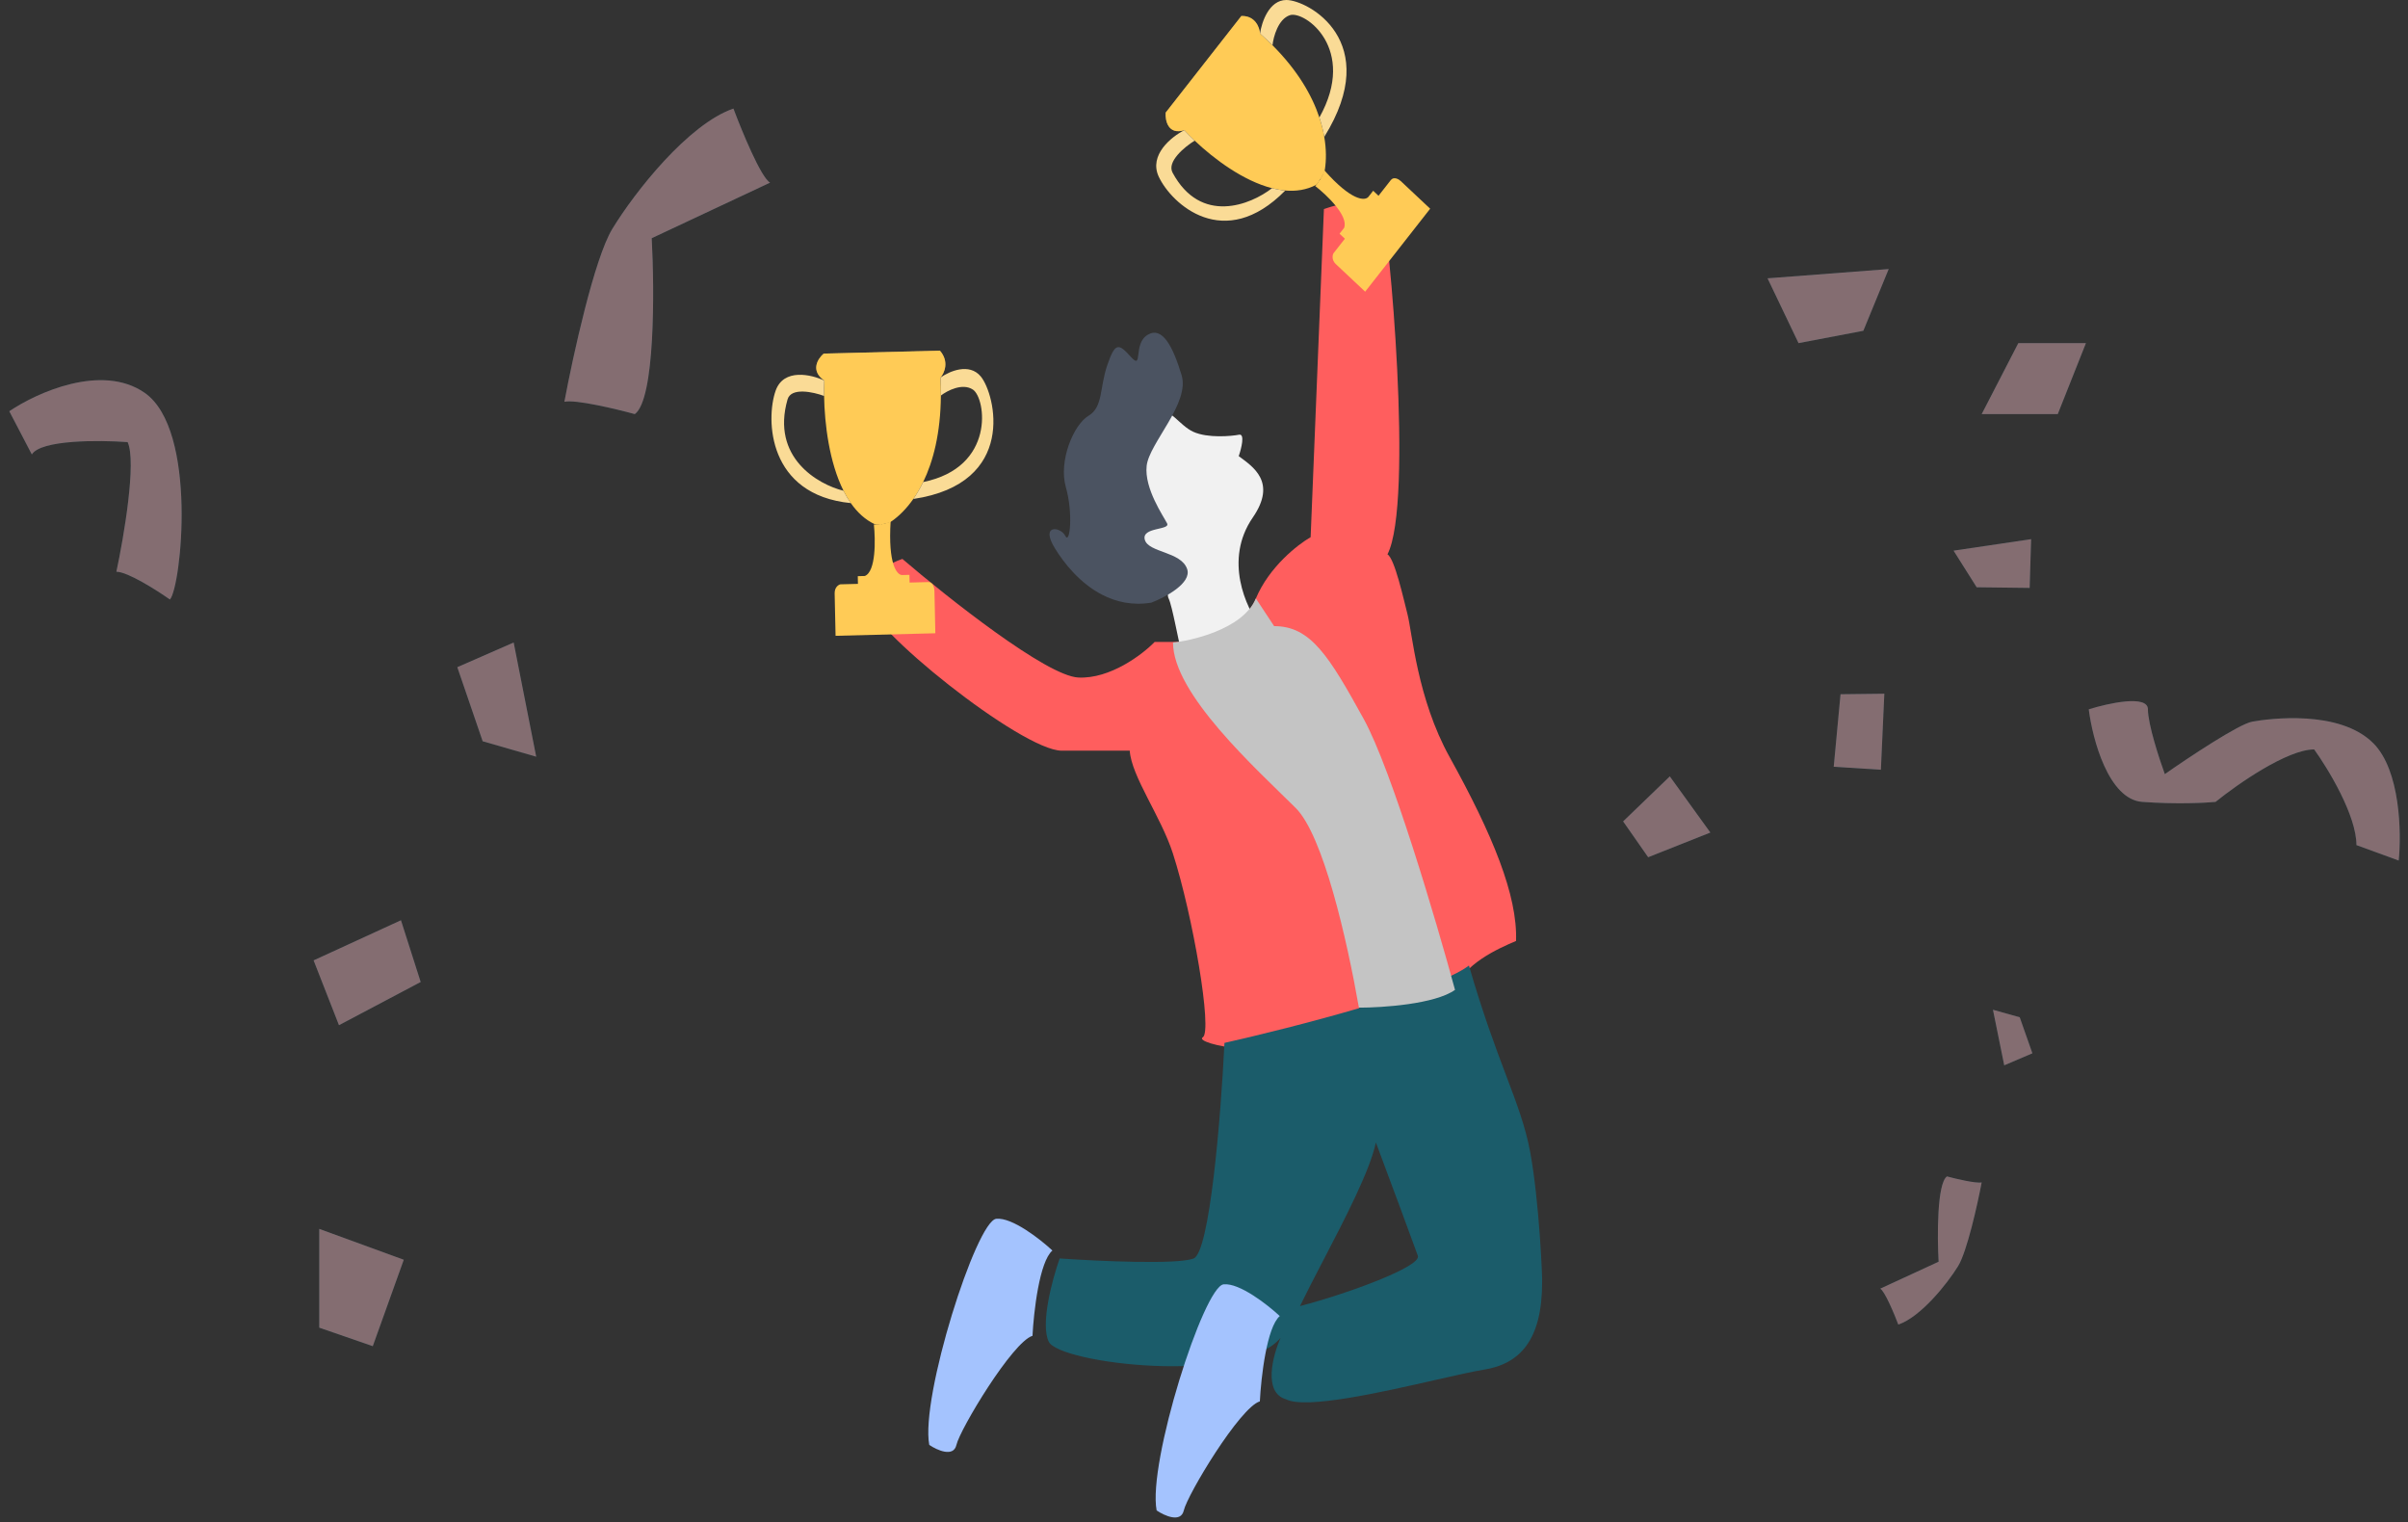 <svg width="250" height="158" viewBox="0 0 250 158" fill="none" xmlns="http://www.w3.org/2000/svg">
<rect x="0" y="0" width="250" height="158" fill="#333333" stroke="none"/>
<path d="M123.839 66.641C125.446 66.504 129.007 65.409 130.386 62.126C131.764 58.843 134.751 56.517 136.071 55.764L137.45 21.698C139.23 21.082 142.929 20.22 143.481 21.698C144.169 23.545 146.804 52.213 144.047 57.549C144.794 57.959 145.739 62.273 146.115 63.715C146.632 65.696 147.115 72.479 150.504 78.597C154.952 86.625 157.568 92.962 157.396 97.682C155.443 98.503 151.889 100.132 151.061 102.759C148.994 104.237 143.548 104.606 141.084 104.606C141.282 105.741 141.451 106.782 141.585 107.685C132.109 110.352 123.839 108.3 124.872 107.685C125.906 107.069 123.839 95.016 121.771 88.599C120.532 84.756 117.463 80.596 117.291 77.928H110.227C106.092 77.928 89.896 64.999 89.896 62.126C89.896 59.828 92.423 58.432 93.686 58.022C98.396 62.057 108.642 70.17 111.95 70.334C115.258 70.499 118.612 67.94 119.875 66.641H123.839Z" fill="#FF5E5E"/>
<path fill-rule="evenodd" clip-rule="evenodd" d="M76.147 11.271C77.024 13.62 79.013 18.448 79.95 18.96L67.663 24.727C67.956 30.174 68.014 41.451 65.908 42.989C63.958 42.456 59.765 41.451 58.595 41.708C59.472 37.009 61.696 26.842 63.568 23.766C65.908 19.921 71.466 12.873 76.147 11.271ZM205.74 42.989L209.543 35.62H216.563L213.638 42.989H205.74ZM47.478 69.261L50.111 76.951L55.669 78.552L53.329 66.698L47.478 69.261ZM127.124 108.264C134.144 106.686 149.048 102.869 152.508 100.233C153.956 105.259 155.284 108.776 156.374 111.661C157.502 114.648 158.374 116.958 158.859 119.564C159.812 124.688 160.152 132.871 160.104 133.111C160.104 139.106 157.813 141.601 154.012 142.195C152.951 142.361 151.185 142.764 149.113 143.235C143.475 144.519 135.58 146.317 133.517 145.262C131.111 144.573 132.138 140.719 132.953 138.879C128.817 143.821 110.015 141.556 108.887 139.291C107.984 137.478 109.262 132.769 110.015 130.641C113.963 130.916 122.274 131.3 123.928 130.641C125.583 129.983 126.749 116.089 127.124 108.264ZM147.016 129.858C146.354 128.05 144.94 124.185 142.845 118.601C142.232 121.522 139.641 126.503 137.331 130.943C136.463 132.612 135.634 134.205 134.965 135.584C139.919 134.3 147.605 131.468 147.201 130.365L147.016 129.858ZM32.559 99.698L35.192 106.426L43.675 101.941L41.628 95.533L32.559 99.698ZM222.414 83.246C218.904 82.99 217.246 76.731 216.856 73.635C218.904 72.994 222.999 72.097 222.999 73.635C222.999 75.172 224.169 78.761 224.754 80.363C227.192 78.654 232.419 75.172 233.823 74.916C235.578 74.596 242.891 73.635 246.402 77.159C249.21 79.978 249.327 86.45 249.035 89.334L244.647 87.732C244.647 84.656 241.721 79.829 240.259 77.799C237.45 77.799 232.263 81.431 230.02 83.246C228.948 83.353 225.924 83.502 222.414 83.246ZM209.689 105.604L211.005 109.344L208.08 110.591L206.91 104.824L209.689 105.604ZM197.083 137.504C196.651 136.365 195.67 134.025 195.208 133.776L201.267 130.98C201.123 128.339 201.094 122.871 202.133 122.125C203.094 122.384 205.163 122.871 205.74 122.747C205.307 125.025 204.21 129.954 203.287 131.446C202.133 133.31 199.392 136.727 197.083 137.504ZM0.965 42.692L3.306 47.177C4.242 45.639 10.326 45.682 13.252 45.896C14.188 47.946 12.861 55.721 12.082 59.352C13.252 59.352 16.275 61.275 17.64 62.236C18.81 60.954 20.565 44.614 15.007 40.77C10.56 37.694 3.793 40.77 0.965 42.692ZM183.507 28.892L186.725 35.62L193.453 34.339L196.086 27.931L183.507 28.892ZM33.144 137.824V127.572L41.92 130.776L38.702 139.747L33.144 137.824ZM210.72 61.032L205.218 60.964L202.821 57.164L210.872 55.971L210.72 61.032ZM190.379 79.598L195.274 79.907L195.632 72.015L191.085 72.068L190.379 79.598ZM177.571 86.428L171.113 88.989L168.514 85.269L173.361 80.597L177.571 86.428Z" fill="#1B5C6A"/>
<path d="M103.434 126.523C105.088 126.358 108.009 128.651 109.262 129.818C107.909 130.971 107.32 136.201 107.194 138.673C105.126 139.291 99.673 148.351 99.297 149.999C98.997 151.317 97.292 150.548 96.477 149.999C95.537 145.056 101.366 126.729 103.434 126.523Z" fill="#A4C3FE"/>
<path d="M127.039 133.327C128.694 133.162 131.614 135.455 132.867 136.622C131.514 137.774 130.924 143.005 130.799 145.477C128.731 146.094 123.278 155.155 122.902 156.802C122.601 158.12 120.896 157.352 120.082 156.802C119.142 151.86 124.971 133.532 127.039 133.327Z" fill="#A4C3FE"/>
<path d="M130.788 64.944C129.204 71.437 124.696 70.007 122.66 67.659C122.362 66.682 121.71 62.892 121.322 62.117C120.837 61.148 122.801 57.181 120.325 57.407C117.849 57.632 117.365 55.356 118.814 54.802C120.263 54.248 120.221 53.014 118.709 51.715C117.196 50.418 119.219 43.534 120.325 42.871C121.431 42.207 122.4 44.146 123.891 44.826C125.382 45.507 127.858 45.282 128.643 45.126C129.271 45.001 128.88 46.559 128.606 47.353C130.066 48.436 132.606 50.038 130.066 53.722C127.019 58.142 129.41 63.145 130.788 64.944Z" fill="#F1F1F1"/>
<path d="M123.25 59.071C123.751 60.534 120.98 62.008 119.531 62.562C117.575 62.882 115.866 62.487 114.415 61.736C112.118 60.547 110.469 58.467 109.517 56.914C107.963 54.382 110.118 54.664 110.602 55.634C111.087 56.602 111.423 53.251 110.655 50.562C109.885 47.874 111.449 44.1 112.998 43.172C114.547 42.243 114.141 40.281 114.962 37.898C115.784 35.516 116.126 35.625 117.417 37.056C118.708 38.486 117.596 35.689 119.145 34.76C120.693 33.83 121.784 36.011 122.674 38.942C123.565 41.873 119.304 46.004 119.046 48.363C118.788 50.723 120.806 53.608 121.169 54.335C121.532 55.061 118.472 54.692 118.857 56.037C119.241 57.381 122.623 57.242 123.25 59.071Z" fill="#4B5361"/>
<path d="M130.386 62.126C129.007 65.409 123.391 66.561 121.782 66.698C121.782 72.034 130.386 79.775 134.521 83.879C137.374 86.711 139.835 97.484 141.084 104.606C143.549 104.606 148.994 104.237 151.061 102.759C149.109 95.577 144.48 79.898 141.585 74.644C137.967 68.078 136.071 64.999 132.281 64.999L130.386 62.126Z" fill="#C4C4C4"/>
<path d="M122.959 13.515C121.268 14.037 120.961 12.518 121.02 11.693L128.878 1.661C130.326 1.614 130.775 2.856 130.818 3.483L122.959 13.515Z" fill="#8C7D5C"/>
<path d="M122.959 13.514C121.268 14.036 120.961 12.517 121.02 11.692L128.878 1.66C130.326 1.613 130.775 2.855 130.818 3.483C131.277 3.888 131.708 4.293 132.111 4.697C134.747 7.336 136.223 9.927 136.978 12.197C137.212 12.902 137.377 13.575 137.485 14.21C137.708 15.511 137.694 16.649 137.556 17.555C137.48 18.056 137.289 18.174 137.156 18.52C136.956 18.66 136.828 19.096 136.621 19.203C135.63 19.716 134.551 19.875 133.44 19.778C132.984 19.738 132.522 19.656 132.06 19.537C129.084 18.774 126.054 16.517 124.033 14.6C123.633 14.22 123.272 13.854 122.959 13.514Z" fill="#FFCB56"/>
<path d="M136.54 19.307C136.748 19.2 136.876 18.763 137.075 18.623C137.208 18.277 137.398 18.16 137.475 17.658C140.318 20.88 141.701 20.867 142.066 20.439L142.089 20.41L142.565 19.802L143.119 20.323L144.389 18.702C144.707 18.296 145.217 18.6 145.433 18.802L148.481 21.666L141.733 30.279L138.685 27.416C138.242 26.999 138.334 26.499 138.436 26.301L139.627 24.781L139.073 24.261L139.549 23.653C140.015 22.402 137.737 20.234 136.54 19.307Z" fill="#FFCB56"/>
<path fill-rule="evenodd" clip-rule="evenodd" d="M122.959 13.515C123.272 13.854 123.633 14.221 124.034 14.601C123.006 15.23 121.109 16.777 121.742 17.935C124.673 23.363 129.842 21.265 132.06 19.538C132.523 19.656 132.984 19.739 133.44 19.779C127.092 26.238 121.619 21.162 120.301 18.341C119.248 16.084 121.634 14.184 122.959 13.515ZM130.818 3.483C130.979 2.322 131.75 0.001 133.547 2.86397e-07C135.792 -0.001 143.648 4.298 137.486 14.211C137.377 13.576 137.213 12.903 136.978 12.198C140.976 5.048 135.434 1.07 133.914 1.577C132.699 1.983 132.206 3.827 132.112 4.698C131.708 4.294 131.277 3.888 130.818 3.483Z" fill="#FADB96"/>
<path d="M85.576 39.506C84.091 38.477 84.918 37.212 85.517 36.708L97.583 36.399C98.582 37.546 98.039 38.743 97.642 39.197L85.576 39.506Z" fill="#8C7D5C"/>
<path d="M85.576 39.505C84.091 38.477 84.918 37.211 85.517 36.708L97.582 36.399C98.582 37.546 98.039 38.742 97.642 39.196C97.674 39.842 97.687 40.463 97.683 41.062C97.653 44.973 96.882 47.908 95.845 50.041C95.523 50.703 95.176 51.287 94.817 51.8C94.083 52.851 93.301 53.6 92.594 54.093C92.202 54.367 91.996 54.291 91.671 54.414C91.443 54.344 91.061 54.532 90.85 54.435C89.839 53.971 89.01 53.197 88.332 52.228C88.054 51.831 87.802 51.4 87.573 50.944C86.101 48.01 85.607 44.034 85.558 41.106C85.548 40.526 85.555 39.987 85.576 39.505Z" fill="#FFCB56"/>
<path d="M90.725 54.438C90.937 54.535 91.319 54.348 91.546 54.417C91.871 54.294 92.078 54.37 92.469 54.096C92.183 58.567 93.117 59.685 93.651 59.696L93.686 59.694L94.418 59.676L94.435 60.475L96.385 60.425C96.872 60.413 97.007 61.032 97.014 61.342L97.108 65.739L86.749 66.004L86.654 61.608C86.641 60.968 87.042 60.709 87.244 60.659L89.072 60.612L89.055 59.813L89.786 59.794C90.947 59.338 90.896 56.033 90.725 54.438Z" fill="#FFCB56"/>
<path fill-rule="evenodd" clip-rule="evenodd" d="M85.576 39.506C85.555 39.987 85.547 40.526 85.558 41.106C84.444 40.69 82.124 40.181 81.762 41.47C80.036 47.486 84.917 50.293 87.573 50.944C87.802 51.4 88.054 51.831 88.332 52.228C79.702 51.379 79.489 43.527 80.523 40.568C81.35 38.201 84.236 38.873 85.576 39.506ZM97.642 39.197C98.538 38.552 100.629 37.627 101.831 39.089C103.334 40.917 105.668 50.19 94.817 51.8C95.176 51.287 95.523 50.703 95.845 50.041C103.372 48.515 102.367 41.342 101.007 40.444C99.918 39.725 98.337 40.557 97.682 41.062C97.686 40.463 97.674 39.842 97.642 39.197Z" fill="#FADB96"/>
<path opacity="0.5" d="M50.111 76.95L47.478 69.261L53.329 66.698L55.669 78.552L50.111 76.95Z" fill="#EE7E79"/>
<path opacity="0.5" d="M205.74 42.989L209.543 35.62H216.563L213.638 42.989H205.74Z" fill="#EE7E79"/>
<path opacity="0.5" d="M35.192 106.426L32.559 99.698L41.628 95.533L43.675 101.941L35.192 106.426Z" fill="#EE7E79"/>
<path opacity="0.5" d="M222.414 83.246C218.904 82.99 217.246 76.731 216.856 73.634C218.904 72.994 222.999 72.097 222.999 73.634C222.999 75.172 224.169 78.761 224.754 80.362C227.192 78.654 232.419 75.172 233.823 74.916C235.578 74.596 242.891 73.634 246.402 77.159C249.21 79.978 249.327 86.45 249.035 89.333L244.647 87.731C244.647 84.656 241.721 79.829 240.259 77.799C237.45 77.799 232.263 81.431 230.02 83.246C228.947 83.353 225.924 83.502 222.414 83.246Z" fill="#EE7E79"/>
<path opacity="0.5" d="M79.95 18.96C79.014 18.447 77.024 13.62 76.147 11.271C71.466 12.873 65.908 19.921 63.568 23.766C61.696 26.842 59.472 37.009 58.595 41.708C59.765 41.451 63.958 42.455 65.908 42.989C68.014 41.451 67.956 30.174 67.663 24.727L79.95 18.96Z" fill="#EE7E79"/>
<path opacity="0.5" d="M209.689 105.603L211.005 109.344L208.08 110.591L206.91 104.824L209.689 105.603Z" fill="#EE7E79"/>
<path opacity="0.5" d="M195.208 133.776C195.67 134.025 196.651 136.365 197.084 137.504C199.392 136.727 202.133 133.31 203.287 131.445C204.21 129.954 205.307 125.025 205.74 122.747C205.163 122.871 203.095 122.384 202.133 122.125C201.094 122.871 201.123 128.339 201.267 130.98L195.208 133.776Z" fill="#EE7E79"/>
<path opacity="0.5" d="M0.965 42.692L3.306 47.177C4.242 45.639 10.326 45.682 13.252 45.896C14.188 47.946 12.861 55.721 12.082 59.352C13.252 59.352 16.275 61.274 17.64 62.236C18.81 60.954 20.565 44.614 15.007 40.769C10.56 37.694 3.793 40.769 0.965 42.692Z" fill="#EE7E79"/>
<path opacity="0.5" d="M186.725 35.62L183.507 28.892L196.086 27.931L193.453 34.339L186.725 35.62Z" fill="#EE7E79"/>
<path opacity="0.5" d="M33.144 137.824V127.572L41.92 130.776L38.702 139.747L33.144 137.824Z" fill="#EE7E79"/>
<path opacity="0.5" d="M205.219 60.964L210.72 61.032L210.873 55.971L202.821 57.164L205.219 60.964Z" fill="#EE7E79"/>
<path opacity="0.5" d="M190.379 79.598L195.275 79.907L195.633 72.015L191.085 72.069L190.379 79.598Z" fill="#EE7E79"/>
<path opacity="0.5" d="M171.113 88.989L177.571 86.427L173.361 80.597L168.514 85.269L171.113 88.989Z" fill="#EE7E79"/>
</svg>

